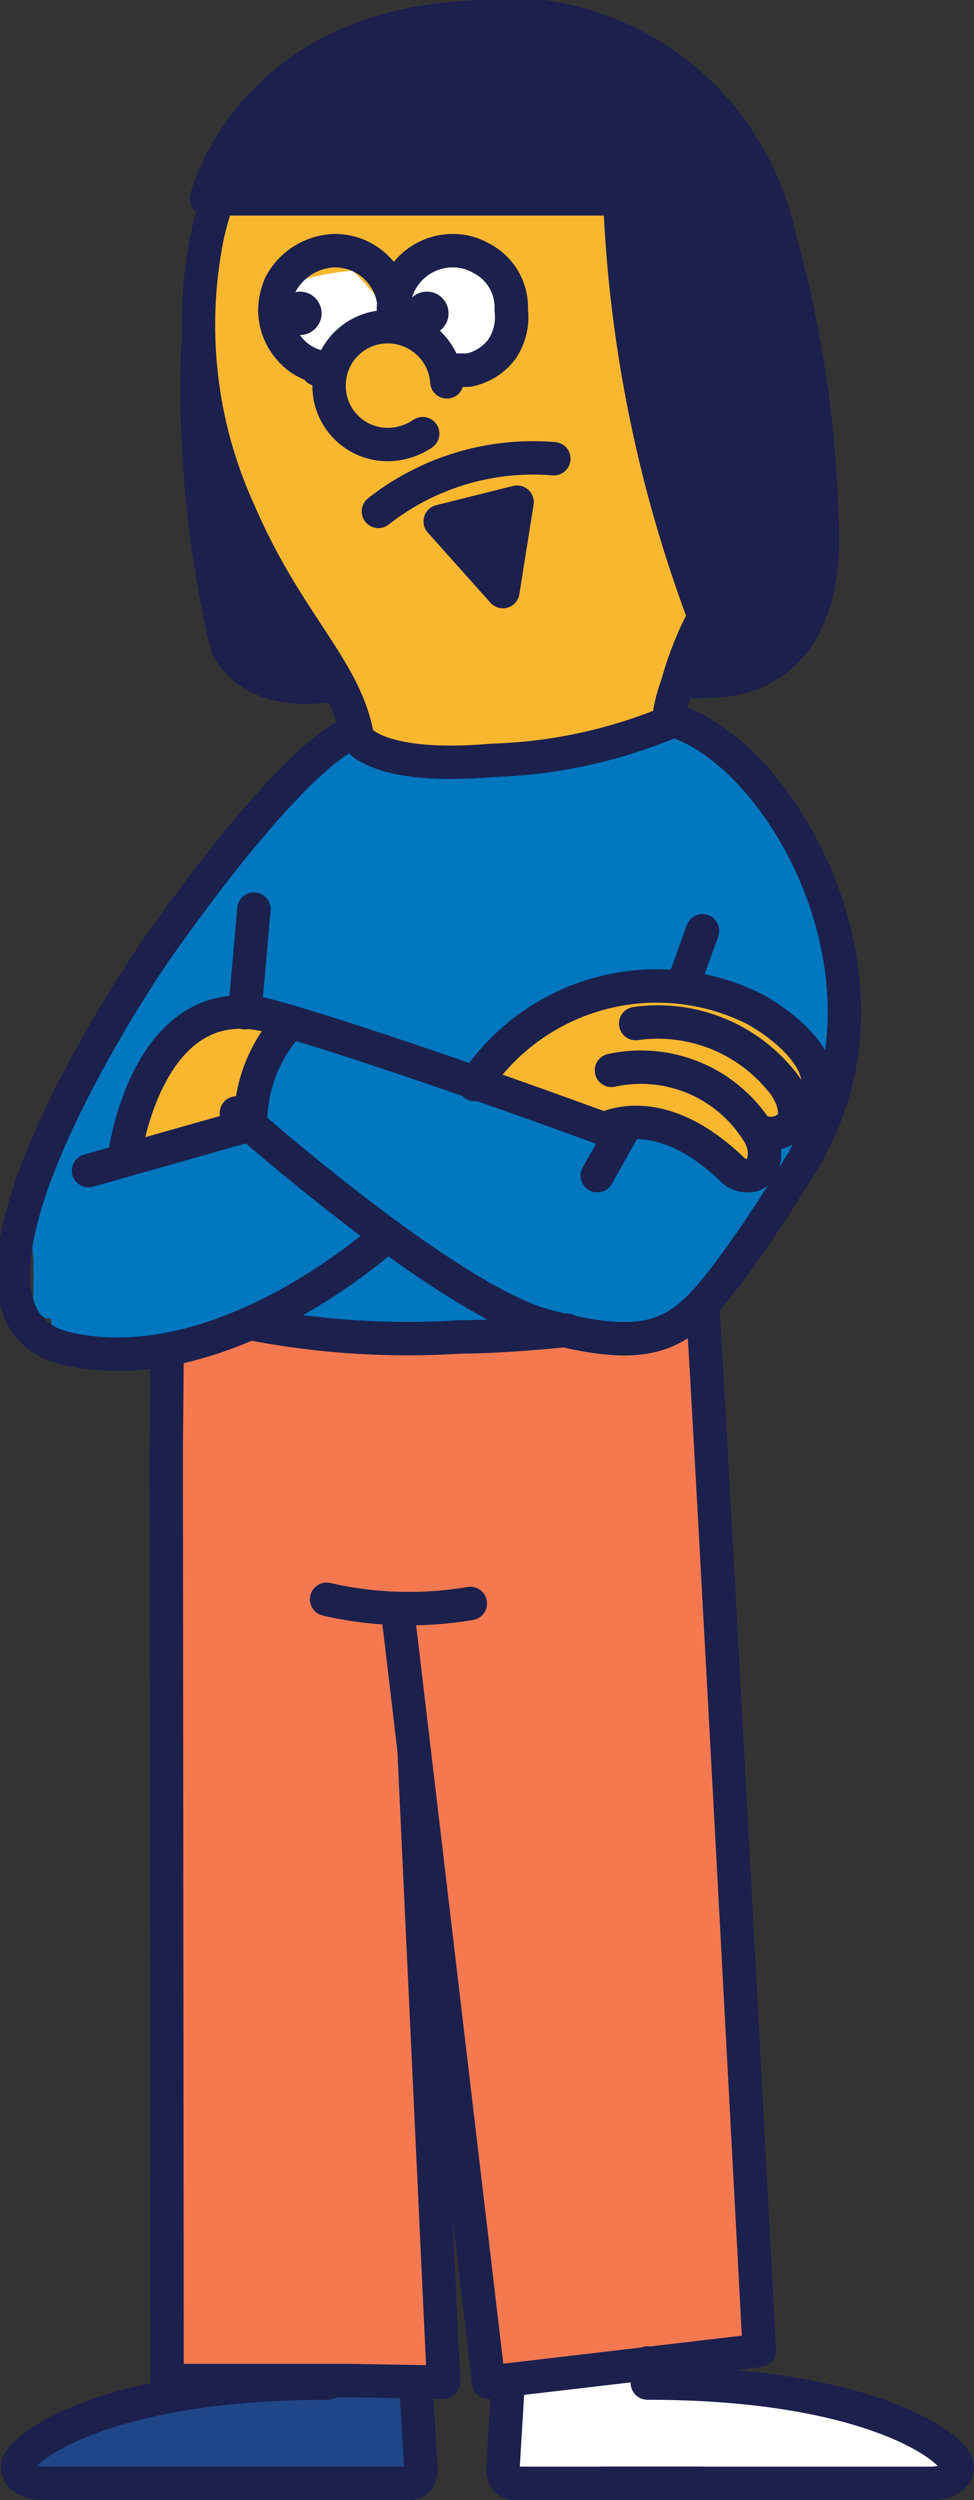 <svg xmlns="http://www.w3.org/2000/svg" viewBox="0 0 11.66 29.92"><rect x="0" y="0" width="11.66" height="29.92" fill="#333333" stroke="none"/><defs><style>.cls-1{fill:#1f4686;}.cls-2{fill:#fff;}.cls-3,.cls-8{fill:#1c204d;}.cls-4,.cls-9{fill:#f9b730;}.cls-5{fill:#f47951;}.cls-6{fill:#0077bf;}.cls-7{fill:none;}.cls-7,.cls-8,.cls-9{stroke:#1c204d;stroke-linecap:round;stroke-linejoin:round;stroke-width:0.4px;}</style></defs><g id="Layer_2" data-name="Layer 2"><g id="Layer_1-2" data-name="Layer 1"><path class="cls-1" d="M5,28.77c0-.14-.11-.28-.27-.27-.77,0-1.56,0-2.33.12a4.68,4.68,0,0,0-1.94.67c-.29.17,0,.64.27.46l.15-.09a.2.2,0,0,0,.15.06c.44,0,.88-.06,1.33-.08s1,0,1.45,0h.15a5,5,0,0,1,.78.08c.15,0,.36-.07.34-.26Z"/><path class="cls-2" d="M11.27,29.27A6.92,6.92,0,0,0,9,28.59a6.31,6.31,0,0,0-1.15,0,.09.09,0,0,0,0,0,.27.27,0,0,0-.25-.2H7.48a.35.35,0,0,0-.17.06h0l-.06,0h0a1.29,1.29,0,0,1-.28,0,1.41,1.41,0,0,0-.29,0l-.18,0H6.43a.29.29,0,0,0-.3.2.35.35,0,0,0,0,.18v.07c-.06.36-.15.83.3.85s1.06,0,1.59,0,1,.07,1.54.06a12.51,12.51,0,0,1,1.62,0A.27.27,0,0,0,11.27,29.27Z"/><path class="cls-3" d="M4,8A8.43,8.43,0,0,1,2.73,5.86a.17.17,0,0,0-.09-.11L2.58,5.3c0-.1-.18-.1-.16,0l.06.46h0a.16.16,0,0,0-.07.17l.16,1a1.89,1.89,0,0,0,.16.63.27.27,0,0,0,0,.27,1.62,1.62,0,0,0,.65.4.23.23,0,0,0,.2,0l.17,0C3.93,8.25,4.08,8.1,4,8Z"/><path class="cls-4" d="M8.33,7.08C8.19,6.45,8,5.83,7.79,5.22l0-.06a.33.33,0,0,0,0-.1c0-.47-.18-1-.18-1.44a.27.27,0,0,0-.11-.25,3.73,3.73,0,0,1,0-.66c0-.23-.23-.33-.42-.32-.76,0-1.61,0-2.37,0s-1.22,0-1.83,0a.32.32,0,0,0-.32.24A7.08,7.08,0,0,0,2.69,5.7a.3.3,0,0,0,.18.21,3.83,3.83,0,0,0,.43,1,6.74,6.74,0,0,1,.85,1.44.5.5,0,0,0,.13.2A.36.36,0,0,0,4.5,9a4.12,4.12,0,0,0,1.35.15c.31,0,.75-.14,1.05-.19s.63-.19.95-.26.22-.24.23-.4c0-.6.27-.37.31-.72A1.35,1.35,0,0,0,8.33,7.08Z"/><path class="cls-3" d="M9.78,5.9a.24.24,0,0,0,0-.09.51.51,0,0,0,0-.13,9.25,9.25,0,0,0-.53-2.82,2.36,2.36,0,0,0-.58-1.43.51.51,0,0,0-.25-.17,3.18,3.18,0,0,0-2.64-1h-.1A3.45,3.45,0,0,0,2.77,1.76a.25.25,0,0,0,0,.23l-.15.13a.17.17,0,0,0,.16.28,11.86,11.86,0,0,1,2.73,0,6.2,6.2,0,0,0,.86,0h.06c.31,0,.61.05.92.05h.13a12.4,12.4,0,0,0,.5,3.28.36.36,0,0,0,0,.09.44.44,0,0,0,0,.1l.24.69a7.2,7.2,0,0,1,.16.78.69.69,0,0,0,0,.2h0a.18.18,0,0,0-.05.07l-.1.14a.26.26,0,0,0,.25.42A2.15,2.15,0,0,0,9,8a.18.18,0,0,0,.18,0C9.88,7.51,9.81,6.67,9.78,5.9Z"/><path class="cls-4" d="M3.3,12.21a.27.27,0,0,0-.28-.1,1.75,1.75,0,0,0-.94.36,2.05,2.05,0,0,0-.29.47c-.09.17-.17.34-.25.51a.26.26,0,0,0,.07.34.27.27,0,0,0,.35,0H2l.05,0,0,0a.25.25,0,0,0,.25,0l.18-.1h0l0,0,.1,0a.65.65,0,0,0,.23-.06A.4.4,0,0,0,3,13.26c0-.13.07-.26.11-.39a.36.36,0,0,0,0-.09v0l0,0,.1-.2A.25.25,0,0,0,3.3,12.21Z"/><path class="cls-4" d="M9.75,13a1.17,1.17,0,0,0-.61-.92,2.41,2.41,0,0,0-1.06-.27A1.91,1.91,0,0,0,7,12c-.16.09-.29.21-.46.29a1.24,1.24,0,0,0-.42.28.25.25,0,0,0,0,.07.57.57,0,0,0-.25.08.18.18,0,0,0,.05.32l.68.12c0,.05,0,.08.11.1l.42.12a.35.35,0,0,0,.33.07.24.24,0,0,0,.09-.08h.12l.07,0,.19,0,.1,0,.06,0,.15.07a1.43,1.43,0,0,1,.3.16l0,0s0,0,0,0l.06.06,0,0h0A.26.26,0,0,0,9,14a.28.28,0,0,0,.1-.37L9,13.49a.75.75,0,0,0,.2.1.27.27,0,0,0,.34-.26.29.29,0,0,0,0-.09A.27.27,0,0,0,9.75,13Z"/><path class="cls-5" d="M9.09,28.13s-.48-9.22-.65-12h0a.23.23,0,0,0,0-.2c0-.13,0-.24,0-.33l-.11.17c-.12-.08-.25,0-.35.15a.64.64,0,0,1-.1.13.32.32,0,0,0-.22,0c-.4.1-.82-.13-1.23-.13a5.81,5.81,0,0,0-.71.11,5.7,5.7,0,0,1-.72,0c-.89,0-1.89-.34-2.73.08H2.12a.12.12,0,0,0-.08,0l0,0H2v0a.13.13,0,0,0,0,.06v.08a.11.11,0,0,0,0,.05V28.49H4.18l1.13,0L5,21l0-.07h0l0,0,.84,6.94s0,.05,0,.07a.23.23,0,0,0,0,.14.33.33,0,0,0,0,.13l.05.06-.05.27Z"/><path class="cls-6" d="M10.07,12.45a.25.25,0,0,0,0-.14h0a.39.39,0,0,0,.14-.39,5,5,0,0,0-.55-1.72,5.93,5.93,0,0,0-.52-.69C9,9.34,8.82,9.18,8.67,9a.21.21,0,0,0-.06-.1,1,1,0,0,0-.2-.16l-.09,0a.2.2,0,0,0-.26-.07A5.71,5.71,0,0,1,6.92,9a.24.24,0,0,0-.16.1c-.21,0-.43.05-.64.06s-.61,0-.92,0-.62,0-.7-.15a.27.27,0,0,0-.42-.06,11.43,11.43,0,0,0-2.37,2.82,0,0,0,0,1,0,0,1.19,1.19,0,0,0-.28.27,3.15,3.15,0,0,0-.53,1.07A7.35,7.35,0,0,1,.4,14.18a.31.31,0,0,0,0,.26s0,.08,0,.12v0h0l0,.1a1.86,1.86,0,0,0,0,.42l0,.05h0l0,.05,0,.06h0a.17.17,0,0,1,0,.07v.06h0s0,.09,0,.12v0a.14.14,0,0,0,0,.06l0,.07h0a.76.76,0,0,0,.08.11l.07.05.06,0,0,0L.63,16a1.06,1.06,0,0,0,1,.16c.15,0,.29-.1.44-.13h0a.57.57,0,0,0,.13,0h.27a1.69,1.69,0,0,0,.74-.29.44.44,0,0,0,.37.16c1,0,1.9.12,2.86.06a.49.49,0,0,0,.28-.09.46.46,0,0,0,.14.05,1.68,1.68,0,0,0,.55,0,.69.69,0,0,0,.49,0l.34-.15a.49.49,0,0,0,.27-.31,1.79,1.79,0,0,0,.37-.51A.26.26,0,0,0,9,14.86a4.78,4.78,0,0,0,.38-.61,1,1,0,0,0,.13-.32.22.22,0,0,0,0-.08l.05,0,.09,0a.19.19,0,0,0,.06-.25h0v0l0-.06h0a.25.25,0,0,1,0-.07h0a.05.05,0,0,0,0,0,.08.08,0,0,0,.05-.05A1.49,1.49,0,0,0,10,13l0-.15s0,0,0-.06h0l0-.06v0a.11.11,0,0,0,0-.08l0,0Zm-6.68-.19v0a3.45,3.45,0,0,1-.18.51,4.29,4.29,0,0,0-.14.62c-.51.16-1,.31-1.55.45a.24.24,0,0,0,0-.12.2.2,0,0,0,0-.13v0a.08.08,0,0,1,0-.05,4.47,4.47,0,0,1,.39-.93.91.91,0,0,1,.61-.43,2.07,2.07,0,0,1,.85.06h.05Zm6.42.65a1.81,1.81,0,0,1-.09.31h0l0,0H9.6l0,0v.06l0,0v0h0l-.08,0c-.13.07-.28.11-.3.28,0,0,0,0,0,.06h0a.19.19,0,0,1,0,.08A.84.84,0,0,1,9.1,14a.25.25,0,0,1,0,.07l-.09,0a.25.25,0,0,0-.14.06,1.79,1.79,0,0,0-.77-.57,1.47,1.47,0,0,0-1-.06,5.86,5.86,0,0,0-.8-.38c-.23-.09-.47-.15-.7-.22l0,0a3.34,3.34,0,0,1,1.71-1.06,2,2,0,0,1,1.08-.05,2.71,2.71,0,0,1,1,.57h0l.11.22a.27.27,0,0,0,.07.08l.08,0s0,0,0,0l0,0s0,0,.05,0A.44.44,0,0,1,9.81,12.91Z"/><path class="cls-2" d="M6.08,3.71h0c0-.05-.11-.38-.15-.38s-.45-.23-.54-.23-.37.3-.54.27-.1.24-.14.31l0,0,0,0-.09,0s-.39-.46-.41-.44a3.58,3.58,0,0,0-.74.15s.14.35.12.36h0a.16.16,0,0,0-.17.17.27.27,0,0,0,.18.26c.09,0,.13.27.21.25l.23-.06S4.08,4,4.16,4A.17.17,0,0,0,4.29,4h.07l.09,0a.34.34,0,0,1,.1,0l.07,0,.06,0,0,0a.2.2,0,0,0,.11.09A.6.6,0,0,0,5.05,4h0c.12,0,.26.38.37.39A1.79,1.79,0,0,0,6.08,4,.18.18,0,0,0,6.08,3.71Z"/><path class="cls-7" d="M8.11,8.19A1.87,1.87,0,0,0,8,8.65"/><path class="cls-7" d="M8.41,7.42a3.93,3.93,0,0,0-.3.77"/><path class="cls-7" d="M5.76.2a6.58,6.58,0,0,1,.74,0A3.37,3.37,0,0,1,9.36,3"/><path class="cls-7" d="M4.28,8.83C4.14,8,3.44,7.47,2.86,6.12A5.38,5.38,0,0,1,2.45,3a3.32,3.32,0,0,1,.16-.62"/><path class="cls-7" d="M7.59,2.38H2.47S3,.2,5.9.2"/><path class="cls-7" d="M7.42,2.38A16,16,0,0,0,8.48,7.51"/><path class="cls-7" d="M8.16,8.15a1.86,1.86,0,0,0,.34,0c.74,0,1.41-.52,1.34-1.88a13.81,13.81,0,0,0-.6-3.74"/><path class="cls-7" d="M4.06,8.21c0-.06-.95.24-1.34-.47a13.39,13.39,0,0,1-.35-3.6"/><polygon class="cls-8" points="6.19 6.01 5.27 6.24 6.02 7.08 6.19 6.01"/><path class="cls-7" d="M2.83,13.32s2.5,2.23,3.71,2.55,1.58.13,2.09-.52,1.08-1.62,1.08-1.62"/><line class="cls-7" x1="8.19" y1="11.75" x2="8.41" y2="11.14"/><line class="cls-7" x1="7.15" y1="14.07" x2="7.47" y2="13.5"/><path class="cls-7" d="M1.49,13.84s.27-2.1,1.78-1.67,4.15,1.41,4.15,1.41"/><line class="cls-7" x1="1.06" y1="14.01" x2="3" y2="13.46"/><path class="cls-7" d="M4.64,14.78S2.69,16.57.8,16.14s1-4.67,1-4.67,1.56-2.3,2.41-2.7"/><path class="cls-7" d="M7.23,13.51c.23-.1.79-.22,1.52.47a.26.26,0,0,0,.27.08c.13-.05.19-.29.06-.5a1.65,1.65,0,0,0-1.76-.75"/><path class="cls-7" d="M9.05,13.51a.32.32,0,0,0,.36,0c.21-.12.06-.45-.07-.59a1.9,1.9,0,0,0-1.73-.67"/><path class="cls-7" d="M9.51,13.27a.28.28,0,0,0,.26-.19c.12-.32-.25-.73-.73-1a2.61,2.61,0,0,0-3.36.9"/><path class="cls-7" d="M8.06,8.62c1.33.42,2.82,3.13,1.59,5.2"/><path class="cls-7" d="M4.28,8.83s.22.39,1.61.27A6,6,0,0,0,8,8.65"/><path class="cls-7" d="M3.48,12.23A1.75,1.75,0,0,0,3,13.46"/><path class="cls-7" d="M8.39,29.72H6.16c-.14,0-.14-.16-.14-.16l.06-1"/><path class="cls-7" d="M2.67,29.72H4.9c.14,0,.14-.16.14-.16l-.06-1"/><path class="cls-7" d="M7.22,29.72h3.94s.3,0,.3-.2-1-1-3.71-1v-.24"/><path class="cls-7" d="M4.46,29.72H.52s-.31,0-.31-.2,1-1,3.72-1h0"/><path class="cls-7" d="M3.91,19.14a4.39,4.39,0,0,0,1.72.05"/><line class="cls-7" x1="4.77" y1="19.36" x2="5.85" y2="28.51"/><path class="cls-7" d="M5.85,28.51l3.24-.38s-.57-10.8-.68-12.52"/><polyline class="cls-7" points="2 16.2 1.99 17.36 2 28.49 4.18 28.49 5.31 28.51 4.96 21.01"/><path class="cls-7" d="M5.51,16c.43,0,1-.05,1.28-.08"/><path class="cls-7" d="M3,15.84A9.88,9.88,0,0,0,5.51,16"/><line class="cls-7" x1="3.04" y1="10.88" x2="2.93" y2="12.12"/><path class="cls-7" d="M6.63,5.49a3,3,0,0,0-2.1.63"/><path class="cls-7" d="M3.8,4.42a.78.78,0,0,0,.22,0,.7.7,0,0,0,.7-.7A.71.71,0,0,0,4,3a.76.76,0,0,0-.64.4.78.78,0,0,0-.07.31.71.71,0,0,0,.19.48.64.64,0,0,0,.3.19"/><path class="cls-7" d="M5.61,4.43l-.19,0a.7.7,0,0,1-.71-.7A.71.71,0,0,1,5.42,3a.67.67,0,0,1,.34.09.66.66,0,0,1,.36.62A.68.68,0,0,1,6,4.19.66.66,0,0,1,5.61,4.43Z"/><path class="cls-9" d="M5.06,5.19a.75.75,0,0,1-.42.13.7.7,0,0,1-.7-.71.7.7,0,0,1,.7-.7.71.71,0,0,1,.71.66"/><circle class="cls-3" cx="3.59" cy="3.75" r="0.26"/><circle class="cls-3" cx="5.11" cy="3.75" r="0.26"/></g></g></svg>